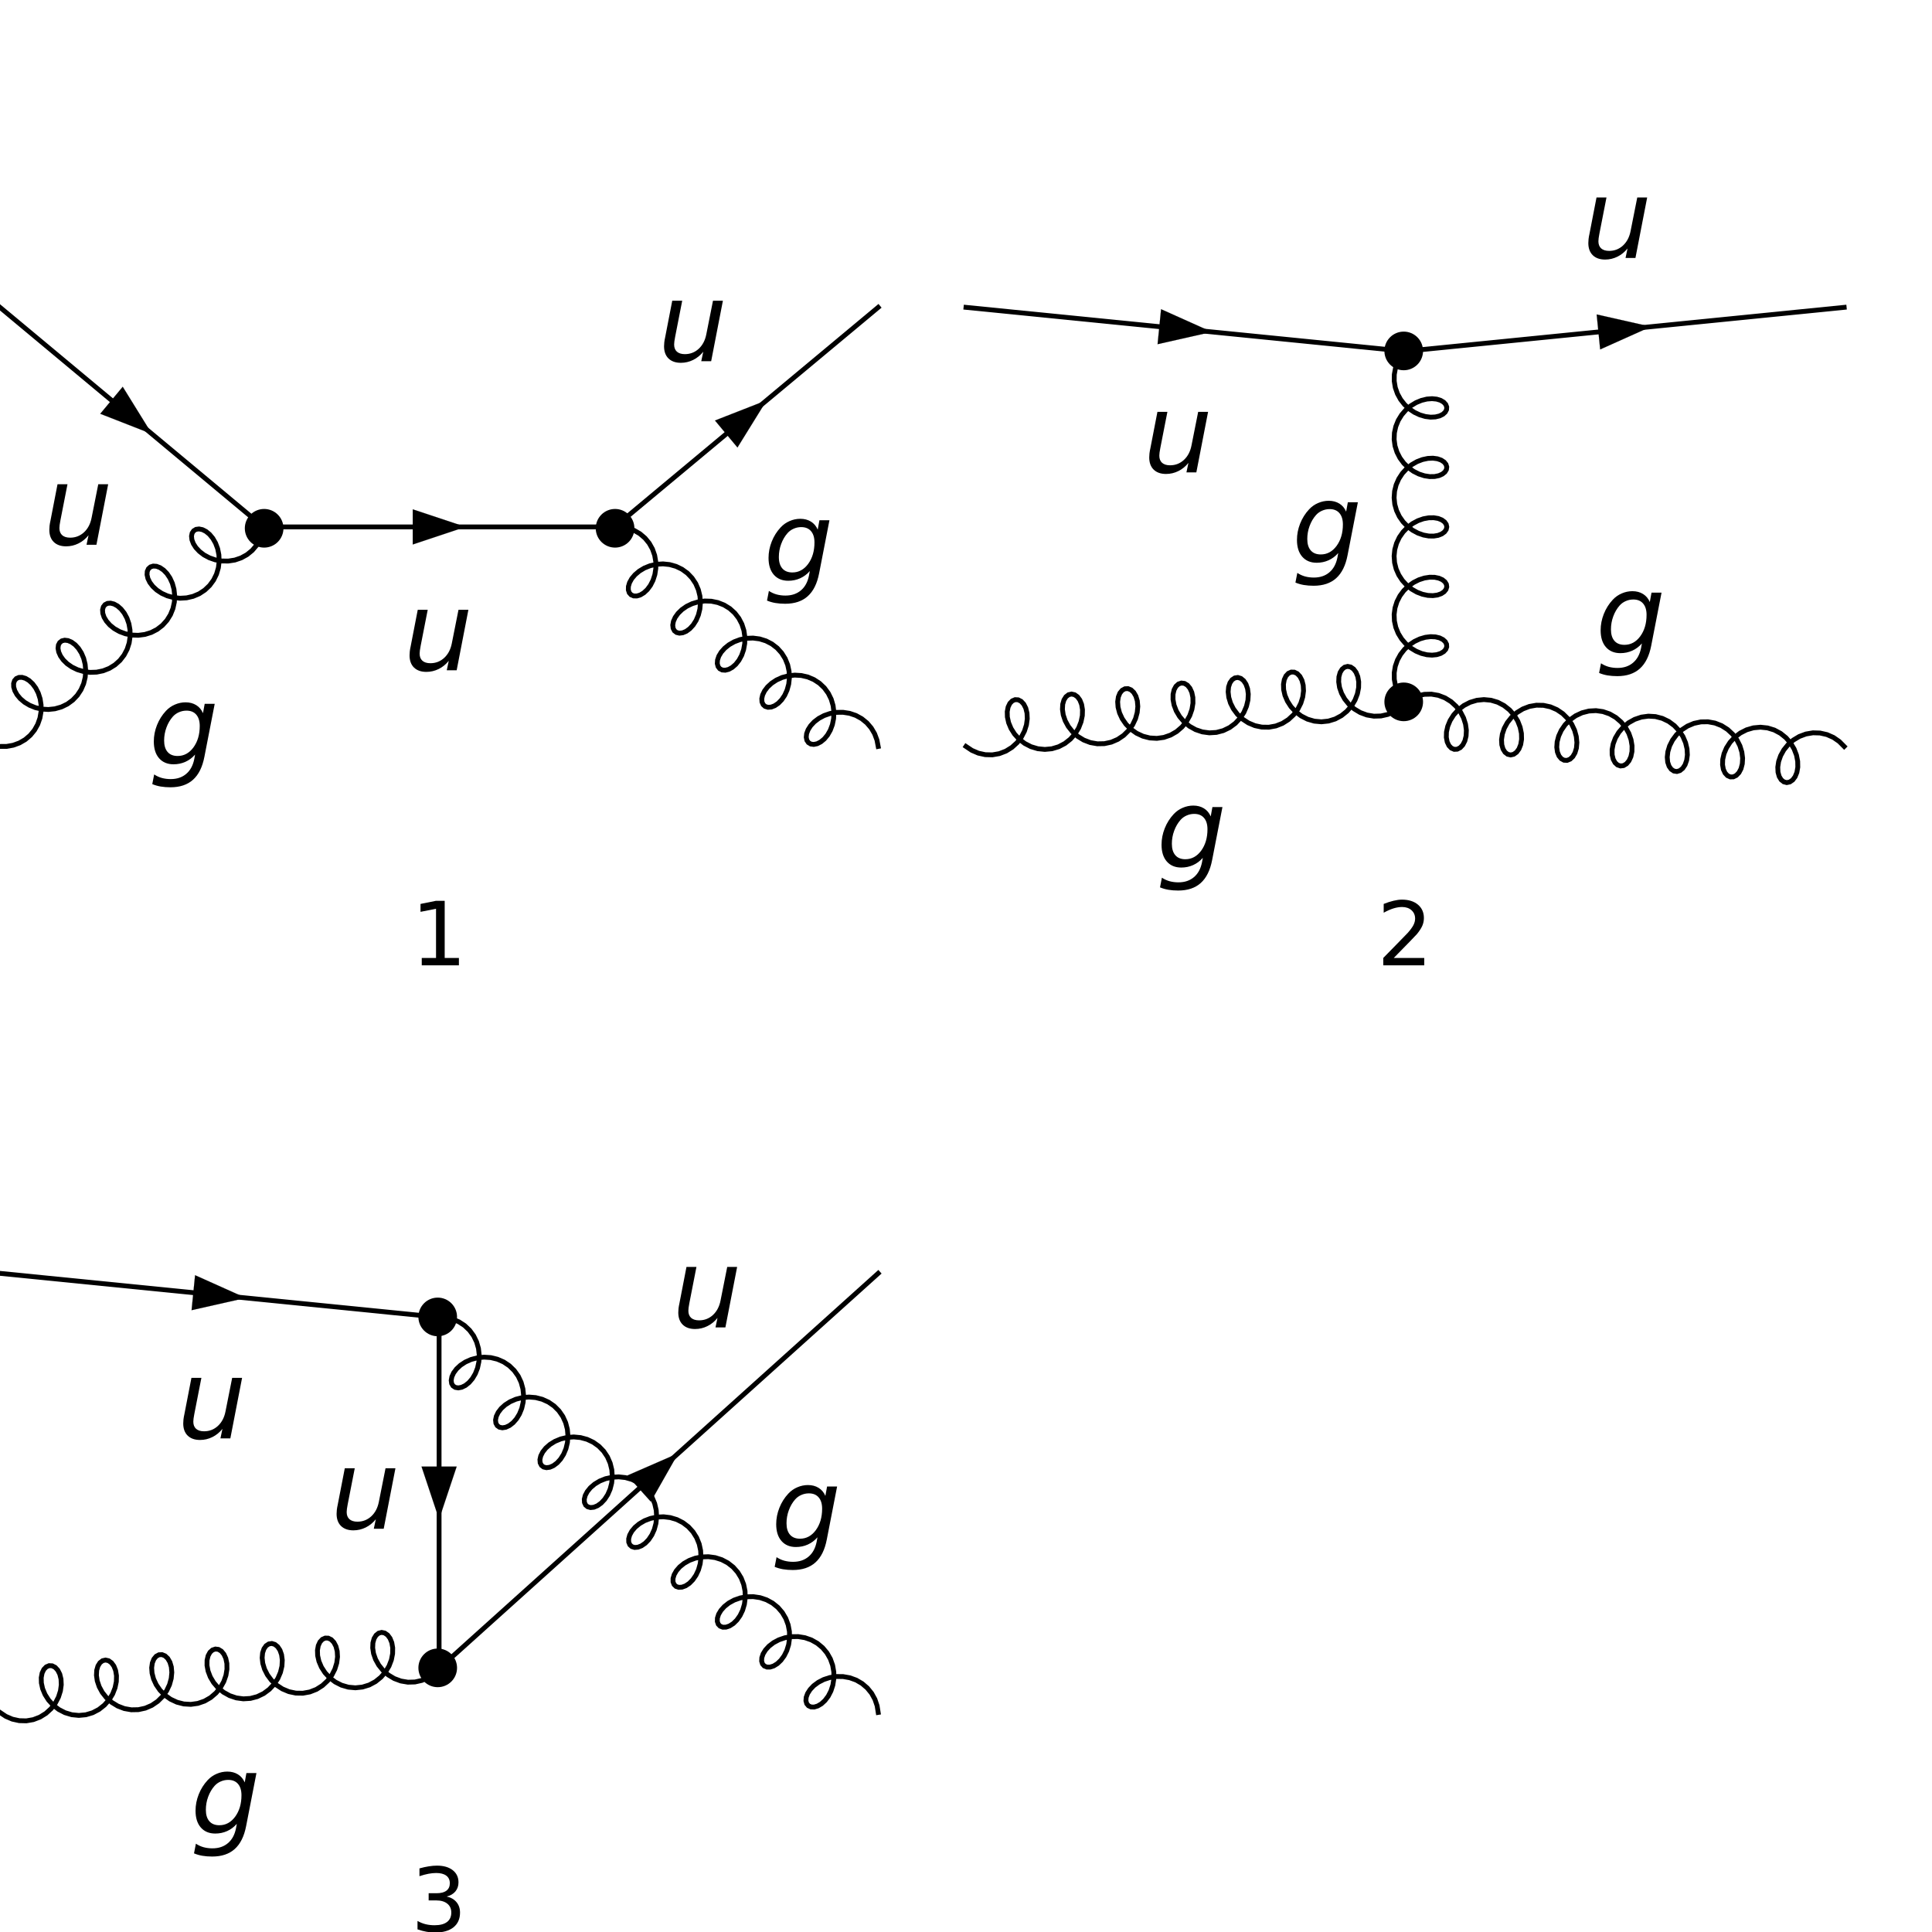 <?xml version="1.0" encoding="UTF-8"?>
<svg xmlns="http://www.w3.org/2000/svg" xmlns:xlink="http://www.w3.org/1999/xlink" width="512pt" height="512pt" viewBox="0 0 512 512" version="1.1">
<defs>
<g>
<symbol overflow="visible" id="glyph0-0">
<path style="stroke:none;" d="M 1.453 5.188 L 1.453 -20.672 L 16.125 -20.672 L 16.125 5.188 Z M 3.109 3.547 L 14.5 3.547 L 14.5 -19.031 L 3.109 -19.031 Z M 3.109 3.547 "/>
</symbol>
<symbol overflow="visible" id="glyph0-1">
<path style="stroke:none;" d="M 1.969 -6.359 L 3.844 -16.031 L 6.484 -16.031 L 4.609 -6.453 C 4.516 -5.984 4.445 -5.582 4.406 -5.25 C 4.363 -4.914 4.344 -4.641 4.344 -4.422 C 4.344 -3.609 4.586 -2.977 5.078 -2.531 C 5.578 -2.094 6.281 -1.875 7.188 -1.875 C 8.602 -1.875 9.828 -2.348 10.859 -3.297 C 11.891 -4.254 12.562 -5.539 12.875 -7.156 L 14.641 -16.031 L 17.266 -16.031 L 14.156 0 L 11.531 0 L 12.062 -2.516 C 11.312 -1.578 10.422 -0.852 9.391 -0.344 C 8.367 0.164 7.281 0.422 6.125 0.422 C 4.727 0.422 3.633 0.035 2.844 -0.734 C 2.062 -1.504 1.672 -2.578 1.672 -3.953 C 1.672 -4.234 1.691 -4.586 1.734 -5.016 C 1.785 -5.453 1.863 -5.898 1.969 -6.359 Z M 1.969 -6.359 "/>
</symbol>
<symbol overflow="visible" id="glyph0-2">
<path style="stroke:none;" d="M 17.484 -16.031 L 14.75 -1.984 C 14.227 0.734 13.223 2.758 11.734 4.094 C 10.254 5.426 8.258 6.094 5.75 6.094 C 4.82 6.094 3.957 6.023 3.156 5.891 C 2.363 5.754 1.625 5.539 0.938 5.25 L 1.438 2.688 C 2.082 3.113 2.766 3.426 3.484 3.625 C 4.211 3.82 4.988 3.922 5.812 3.922 C 7.477 3.922 8.848 3.461 9.922 2.547 C 11.004 1.641 11.719 0.332 12.062 -1.375 L 12.281 -2.578 C 11.551 -1.734 10.695 -1.094 9.719 -0.656 C 8.75 -0.219 7.703 0 6.578 0 C 4.953 0 3.672 -0.535 2.734 -1.609 C 1.805 -2.68 1.344 -4.16 1.344 -6.047 C 1.344 -7.523 1.625 -8.973 2.188 -10.391 C 2.75 -11.805 3.539 -13.062 4.562 -14.156 C 5.238 -14.883 6.031 -15.441 6.938 -15.828 C 7.844 -16.223 8.785 -16.422 9.766 -16.422 C 10.848 -16.422 11.789 -16.172 12.594 -15.672 C 13.395 -15.172 13.988 -14.461 14.375 -13.547 L 14.828 -16.031 Z M 13.516 -10.156 C 13.516 -11.445 13.207 -12.445 12.594 -13.156 C 11.988 -13.863 11.125 -14.219 10 -14.219 C 9.301 -14.219 8.633 -14.078 8 -13.797 C 7.375 -13.523 6.836 -13.141 6.391 -12.641 C 5.66 -11.816 5.094 -10.848 4.688 -9.734 C 4.281 -8.629 4.078 -7.484 4.078 -6.297 C 4.078 -4.984 4.383 -3.973 5 -3.266 C 5.613 -2.555 6.5 -2.203 7.656 -2.203 C 9.332 -2.203 10.727 -2.957 11.844 -4.469 C 12.957 -5.988 13.516 -7.883 13.516 -10.156 Z M 13.516 -10.156 "/>
</symbol>
<symbol overflow="visible" id="glyph1-0">
<path style="stroke:none;" d="M 1.172 4.141 L 1.172 -16.531 L 12.891 -16.531 L 12.891 4.141 Z M 2.484 2.844 L 11.594 2.844 L 11.594 -15.219 L 2.484 -15.219 Z M 2.484 2.844 "/>
</symbol>
<symbol overflow="visible" id="glyph1-1">
<path style="stroke:none;" d="M 2.906 -1.953 L 6.688 -1.953 L 6.688 -14.984 L 2.578 -14.172 L 2.578 -16.266 L 6.672 -17.094 L 8.984 -17.094 L 8.984 -1.953 L 12.75 -1.953 L 12.75 0 L 2.906 0 Z M 2.906 -1.953 "/>
</symbol>
<symbol overflow="visible" id="glyph1-2">
<path style="stroke:none;" d="M 4.5 -1.953 L 12.578 -1.953 L 12.578 0 L 1.719 0 L 1.719 -1.953 C 2.594 -2.859 3.785 -4.078 5.297 -5.609 C 6.816 -7.141 7.773 -8.125 8.172 -8.562 C 8.91 -9.395 9.426 -10.098 9.719 -10.672 C 10.008 -11.254 10.156 -11.82 10.156 -12.375 C 10.156 -13.281 9.836 -14.02 9.203 -14.594 C 8.566 -15.164 7.734 -15.453 6.703 -15.453 C 5.984 -15.453 5.219 -15.328 4.406 -15.078 C 3.602 -14.828 2.742 -14.445 1.828 -13.938 L 1.828 -16.266 C 2.766 -16.641 3.633 -16.922 4.438 -17.109 C 5.25 -17.305 5.992 -17.406 6.672 -17.406 C 8.441 -17.406 9.852 -16.961 10.906 -16.078 C 11.957 -15.191 12.484 -14.008 12.484 -12.531 C 12.484 -11.82 12.348 -11.148 12.078 -10.516 C 11.816 -9.891 11.344 -9.148 10.656 -8.297 C 10.457 -8.078 9.848 -7.438 8.828 -6.375 C 7.805 -5.32 6.363 -3.848 4.5 -1.953 Z M 4.5 -1.953 "/>
</symbol>
<symbol overflow="visible" id="glyph1-3">
<path style="stroke:none;" d="M 9.516 -9.219 C 10.617 -8.977 11.484 -8.484 12.109 -7.734 C 12.734 -6.992 13.047 -6.07 13.047 -4.969 C 13.047 -3.281 12.461 -1.973 11.297 -1.047 C 10.141 -0.129 8.492 0.328 6.359 0.328 C 5.641 0.328 4.898 0.254 4.141 0.109 C 3.379 -0.023 2.594 -0.234 1.781 -0.516 L 1.781 -2.75 C 2.426 -2.375 3.129 -2.086 3.891 -1.891 C 4.648 -1.703 5.445 -1.609 6.281 -1.609 C 7.738 -1.609 8.844 -1.895 9.594 -2.469 C 10.352 -3.039 10.734 -3.875 10.734 -4.969 C 10.734 -5.977 10.379 -6.766 9.672 -7.328 C 8.973 -7.898 7.992 -8.188 6.734 -8.188 L 4.734 -8.188 L 4.734 -10.094 L 6.828 -10.094 C 7.961 -10.094 8.832 -10.316 9.438 -10.766 C 10.039 -11.223 10.344 -11.879 10.344 -12.734 C 10.344 -13.609 10.031 -14.281 9.406 -14.75 C 8.781 -15.219 7.891 -15.453 6.734 -15.453 C 6.098 -15.453 5.414 -15.383 4.688 -15.25 C 3.969 -15.113 3.172 -14.898 2.297 -14.609 L 2.297 -16.672 C 3.18 -16.922 4.004 -17.102 4.766 -17.219 C 5.535 -17.344 6.258 -17.406 6.938 -17.406 C 8.695 -17.406 10.086 -17.004 11.109 -16.203 C 12.129 -15.41 12.641 -14.332 12.641 -12.969 C 12.641 -12.031 12.367 -11.234 11.828 -10.578 C 11.285 -9.922 10.516 -9.469 9.516 -9.219 Z M 9.516 -9.219 "/>
</symbol>
</g>
</defs>
<g id="surface40">
<path style="fill:none;stroke-width:1.28;stroke-linecap:square;stroke-linejoin:miter;stroke:rgb(0%,0%,0%);stroke-opacity:1;stroke-miterlimit:3.25;" d="M 66 85.453 L 135.816 143.637 " transform="matrix(1,0,0,1,-66,-4)"/>
<path style="fill-rule:nonzero;fill:rgb(0%,0%,0%);fill-opacity:1;stroke-width:0.03;stroke-linecap:square;stroke-linejoin:miter;stroke:rgb(0%,0%,0%);stroke-opacity:1;stroke-miterlimit:3.25;" d="M 106.273 119.016 L 92.566 113.652 L 98.523 106.5 Z M 106.273 119.016 " transform="matrix(1,0,0,1,-66,-4)"/>
<g style="fill:rgb(0%,0%,0%);fill-opacity:1;">
  <use xlink:href="#glyph0-1" x="11.4" y="144.364"/>
</g>
<path style="fill:none;stroke-width:1.28;stroke-linecap:square;stroke-linejoin:miter;stroke:rgb(0%,0%,0%);stroke-opacity:1;stroke-miterlimit:3.25;" d="M 135.816 143.637 L 135.488 145.355 L 134.875 147.008 L 133.98 148.531 L 132.832 149.875 L 131.461 150.992 L 129.91 151.848 L 128.238 152.418 L 126.5 152.688 L 124.75 152.668 L 123.059 152.371 L 121.48 151.82 L 120.07 151.066 L 118.871 150.148 L 117.918 149.133 L 117.242 148.07 L 116.855 147.035 L 116.75 146.082 L 116.918 145.273 L 117.336 144.656 L 117.961 144.281 L 118.746 144.176 L 119.645 144.359 L 120.59 144.84 L 121.527 145.609 L 122.391 146.652 L 123.125 147.93 L 123.68 149.406 L 124.008 151.027 L 124.082 152.73 L 123.875 154.457 L 123.379 156.145 L 122.602 157.73 L 121.555 159.156 L 120.273 160.375 L 118.797 161.348 L 117.168 162.039 L 115.449 162.438 L 113.699 162.539 L 111.977 162.355 L 110.344 161.91 L 108.855 161.238 L 107.559 160.383 L 106.5 159.398 L 105.703 158.352 L 105.191 157.297 L 104.969 156.301 L 105.023 155.422 L 105.34 154.719 L 105.883 154.238 L 106.605 154.012 L 107.465 154.07 L 108.398 154.426 L 109.344 155.074 L 110.246 156.004 L 111.043 157.191 L 111.68 158.59 L 112.109 160.152 L 112.293 161.828 L 112.207 163.555 L 111.832 165.266 L 111.172 166.902 L 110.238 168.402 L 109.055 169.715 L 107.652 170.797 L 106.082 171.609 L 104.395 172.133 L 102.648 172.359 L 100.906 172.297 L 99.23 171.957 L 97.672 171.375 L 96.289 170.59 L 95.125 169.656 L 94.219 168.625 L 93.582 167.566 L 93.238 166.539 L 93.176 165.602 L 93.387 164.82 L 93.836 164.238 L 94.488 163.902 L 95.297 163.836 L 96.203 164.066 L 97.152 164.59 L 98.082 165.406 L 98.93 166.484 L 99.641 167.797 L 100.164 169.301 L 100.453 170.938 L 100.484 172.648 L 100.234 174.375 L 99.695 176.051 L 98.875 177.613 L 97.793 179.012 L 96.477 180.195 L 94.973 181.125 L 93.328 181.773 L 91.602 182.125 L 89.852 182.184 L 88.137 181.957 L 86.523 181.477 L 85.059 180.77 L 83.797 179.895 L 82.777 178.895 L 82.027 177.84 L 81.559 176.793 L 81.375 175.809 L 81.473 174.957 L 81.824 174.285 L 82.398 173.836 L 83.145 173.656 L 84.02 173.758 L 84.957 174.16 L 85.902 174.852 L 86.793 175.824 L 87.566 177.043 L 88.176 178.469 L 88.566 180.055 L 88.711 181.742 L 88.582 183.469 L 88.168 185.176 L 87.465 186.793 L 86.488 188.27 L 85.27 189.547 L 83.84 190.59 L 82.246 191.359 L 80.547 191.84 L 78.801 192.02 L 77.062 191.914 L 75.398 191.535 L 73.867 190.918 L 72.512 190.109 L 71.387 189.156 L 70.52 188.117 L 69.93 187.059 L 69.625 186.039 L 69.605 185.125 L 69.855 184.367 L 70.336 183.82 L 71.016 183.523 L 71.844 183.504 L 72.762 183.777 L 73.711 184.348 L 74.633 185.203 L 75.465 186.324 L 76.148 187.668 L 76.637 189.191 L 76.891 190.844 L 76.879 192.562 L 76.586 194.285 L 76.004 195.945 L 75.141 197.488 L 74.02 198.859 L 72.676 200.004 L 71.145 200.891 L 69.484 201.496 L 67.75 201.805 L 66 201.816 " transform="matrix(1,0,0,1,-66,-4)"/>
<g style="fill:rgb(0%,0%,0%);fill-opacity:1;">
  <use xlink:href="#glyph0-2" x="39.418" y="202.546"/>
</g>
<path style="fill:none;stroke-width:1.28;stroke-linecap:square;stroke-linejoin:miter;stroke:rgb(0%,0%,0%);stroke-opacity:1;stroke-miterlimit:3.25;" d="M 298.727 85.453 L 228.91 143.637 " transform="matrix(1,0,0,1,-66,-4)"/>
<path style="fill-rule:nonzero;fill:rgb(0%,0%,0%);fill-opacity:1;stroke-width:0.03;stroke-linecap:square;stroke-linejoin:miter;stroke:rgb(0%,0%,0%);stroke-opacity:1;stroke-miterlimit:3.25;" d="M 269.184 110.074 L 255.477 115.438 L 261.434 122.59 Z M 269.184 110.074 " transform="matrix(1,0,0,1,-66,-4)"/>
<g style="fill:rgb(0%,0%,0%);fill-opacity:1;">
  <use xlink:href="#glyph0-1" x="174.309" y="95.727"/>
</g>
<path style="fill:none;stroke-width:1.28;stroke-linecap:square;stroke-linejoin:miter;stroke:rgb(0%,0%,0%);stroke-opacity:1;stroke-miterlimit:3.25;" d="M 228.91 143.637 L 230.66 143.648 L 232.395 143.957 L 234.055 144.562 L 235.582 145.449 L 236.93 146.598 L 238.051 147.965 L 238.914 149.508 L 239.496 151.172 L 239.789 152.891 L 239.801 154.609 L 239.547 156.262 L 239.055 157.789 L 238.371 159.133 L 237.543 160.25 L 236.621 161.105 L 235.672 161.676 L 234.754 161.949 L 233.926 161.93 L 233.246 161.633 L 232.762 161.086 L 232.516 160.332 L 232.535 159.414 L 232.836 158.398 L 233.426 157.336 L 234.297 156.301 L 235.422 155.348 L 236.773 154.535 L 238.309 153.918 L 239.973 153.543 L 241.707 153.434 L 243.457 153.617 L 245.156 154.094 L 246.75 154.867 L 248.18 155.906 L 249.398 157.188 L 250.375 158.66 L 251.074 160.281 L 251.492 161.984 L 251.621 163.711 L 251.477 165.398 L 251.082 166.984 L 250.477 168.414 L 249.699 169.633 L 248.812 170.602 L 247.867 171.297 L 246.93 171.695 L 246.055 171.801 L 245.305 171.617 L 244.734 171.172 L 244.383 170.5 L 244.285 169.645 L 244.465 168.664 L 244.934 167.613 L 245.688 166.559 L 246.707 165.562 L 247.969 164.684 L 249.43 163.98 L 251.047 163.496 L 252.758 163.27 L 254.512 163.328 L 256.238 163.684 L 257.883 164.332 L 259.387 165.258 L 260.703 166.441 L 261.785 167.84 L 262.605 169.406 L 263.145 171.082 L 263.395 172.805 L 263.363 174.52 L 263.07 176.156 L 262.551 177.656 L 261.84 178.969 L 260.992 180.051 L 260.062 180.863 L 259.113 181.391 L 258.207 181.617 L 257.398 181.555 L 256.742 181.215 L 256.293 180.637 L 256.086 179.852 L 256.148 178.918 L 256.492 177.887 L 257.125 176.828 L 258.035 175.801 L 259.199 174.863 L 260.582 174.078 L 262.137 173.496 L 263.816 173.16 L 265.559 173.094 L 267.305 173.32 L 268.992 173.848 L 270.562 174.66 L 271.961 175.738 L 273.148 177.051 L 274.082 178.551 L 274.742 180.188 L 275.113 181.898 L 275.203 183.625 L 275.016 185.301 L 274.586 186.867 L 273.953 188.266 L 273.156 189.449 L 272.254 190.379 L 271.305 191.027 L 270.371 191.383 L 269.516 191.441 L 268.789 191.219 L 268.25 190.734 L 267.934 190.031 L 267.879 189.156 L 268.102 188.16 L 268.613 187.105 L 269.41 186.055 L 270.469 185.074 L 271.762 184.219 L 273.25 183.543 L 274.887 183.098 L 276.609 182.914 L 278.359 183.016 L 280.078 183.414 L 281.703 184.109 L 283.184 185.078 L 284.465 186.297 L 285.508 187.723 L 286.289 189.309 L 286.781 190.996 L 286.988 192.723 L 286.918 194.43 L 286.59 196.047 L 286.035 197.523 L 285.301 198.805 L 284.438 199.844 L 283.5 200.617 L 282.555 201.098 L 281.656 201.281 L 280.867 201.176 L 280.242 200.797 L 279.828 200.184 L 279.66 199.371 L 279.762 198.418 L 280.152 197.383 L 280.828 196.324 L 281.777 195.305 L 282.977 194.391 L 284.391 193.633 L 285.969 193.086 L 287.66 192.785 L 289.406 192.766 L 291.148 193.039 L 292.82 193.605 L 294.367 194.461 L 295.738 195.578 L 296.887 196.926 L 297.781 198.449 L 298.398 200.102 L 298.727 201.816 " transform="matrix(1,0,0,1,-66,-4)"/>
<g style="fill:rgb(0%,0%,0%);fill-opacity:1;">
  <use xlink:href="#glyph0-2" x="202.327" y="153.909"/>
</g>
<path style="fill:none;stroke-width:1.28;stroke-linecap:square;stroke-linejoin:miter;stroke:rgb(0%,0%,0%);stroke-opacity:1;stroke-miterlimit:3.25;" d="M 135.816 143.637 L 228.91 143.637 " transform="matrix(1,0,0,1,-66,-4)"/>
<path style="fill-rule:nonzero;fill:rgb(0%,0%,0%);fill-opacity:1;stroke-width:0.03;stroke-linecap:square;stroke-linejoin:miter;stroke:rgb(0%,0%,0%);stroke-opacity:1;stroke-miterlimit:3.25;" d="M 189.344 143.637 L 175.383 148.289 L 175.383 138.98 Z M 189.344 143.637 " transform="matrix(1,0,0,1,-66,-4)"/>
<g style="fill:rgb(0%,0%,0%);fill-opacity:1;">
  <use xlink:href="#glyph0-1" x="106.864" y="177.635"/>
</g>
<path style=" stroke:none;fill-rule:evenodd;fill:rgb(0%,0%,0%);fill-opacity:1;" d="M 75.121 140 C 75.121 138.641 74.582 137.34 73.621 136.379 C 72.66 135.418 71.359 134.879 70 134.879 C 68.641 134.879 67.34 135.418 66.379 136.379 C 65.418 137.34 64.879 138.641 64.879 140 C 64.879 141.359 65.418 142.66 66.379 143.621 C 67.34 144.582 68.641 145.121 70 145.121 C 71.359 145.121 72.66 144.582 73.621 143.621 C 74.582 142.66 75.121 141.359 75.121 140 Z M 75.121 140 "/>
<path style=" stroke:none;fill-rule:evenodd;fill:rgb(0%,0%,0%);fill-opacity:1;" d="M 168.121 140 C 168.121 138.641 167.582 137.34 166.621 136.379 C 165.66 135.418 164.359 134.879 163 134.879 C 161.641 134.879 160.34 135.418 159.379 136.379 C 158.418 137.34 157.879 138.641 157.879 140 C 157.879 141.359 158.418 142.66 159.379 143.621 C 160.34 144.582 161.641 145.121 163 145.121 C 164.359 145.121 165.66 144.582 166.621 143.621 C 167.582 142.66 168.121 141.359 168.121 140 Z M 168.121 140 "/>
<g style="fill:rgb(0%,0%,0%);fill-opacity:1;">
  <use xlink:href="#glyph1-1" x="108.864" y="255.818"/>
</g>
<path style="fill:none;stroke-width:1.28;stroke-linecap:square;stroke-linejoin:miter;stroke:rgb(0%,0%,0%);stroke-opacity:1;stroke-miterlimit:3.25;" d="M 322 85.453 L 438.363 97.09 " transform="matrix(1,0,0,1,-66,-4)"/>
<path style="fill-rule:nonzero;fill:rgb(0%,0%,0%);fill-opacity:1;stroke-width:0.03;stroke-linecap:square;stroke-linejoin:miter;stroke:rgb(0%,0%,0%);stroke-opacity:1;stroke-miterlimit:3.25;" d="M 387.129 91.969 L 372.773 95.211 L 373.699 85.945 Z M 387.129 91.969 " transform="matrix(1,0,0,1,-66,-4)"/>
<g style="fill:rgb(0%,0%,0%);fill-opacity:1;">
  <use xlink:href="#glyph0-1" x="302.887" y="125.182"/>
</g>
<path style="fill:none;stroke-width:1.28;stroke-linecap:square;stroke-linejoin:miter;stroke:rgb(0%,0%,0%);stroke-opacity:1;stroke-miterlimit:3.25;" d="M 438.363 190.184 L 437.051 191.504 L 435.512 192.57 L 433.793 193.328 L 431.965 193.742 L 430.09 193.797 L 428.238 193.484 L 426.48 192.832 L 424.883 191.871 L 423.496 190.656 L 422.367 189.258 L 421.527 187.742 L 420.992 186.203 L 420.766 184.715 L 420.824 183.367 L 421.141 182.223 L 421.672 181.352 L 422.359 180.801 L 423.145 180.602 L 423.949 180.77 L 424.711 181.293 L 425.355 182.152 L 425.828 183.305 L 426.07 184.691 L 426.043 186.242 L 425.723 187.879 L 425.094 189.52 L 424.164 191.078 L 422.953 192.48 L 421.496 193.652 L 419.84 194.539 L 418.047 195.09 L 416.184 195.285 L 414.312 195.117 L 412.512 194.594 L 410.844 193.746 L 409.367 192.625 L 408.133 191.289 L 407.18 189.809 L 406.523 188.27 L 406.176 186.75 L 406.129 185.34 L 406.348 184.105 L 406.801 183.125 L 407.438 182.441 L 408.191 182.105 L 408.996 182.125 L 409.781 182.512 L 410.48 183.246 L 411.027 184.289 L 411.363 185.59 L 411.449 187.086 L 411.242 188.699 L 410.734 190.348 L 409.922 191.949 L 408.816 193.422 L 407.449 194.691 L 405.867 195.695 L 404.121 196.383 L 402.273 196.719 L 400.398 196.691 L 398.562 196.305 L 396.832 195.578 L 395.277 194.559 L 393.941 193.297 L 392.875 191.863 L 392.102 190.34 L 391.637 188.801 L 391.473 187.34 L 391.59 186.027 L 391.961 184.938 L 392.531 184.137 L 393.246 183.66 L 394.039 183.539 L 394.84 183.785 L 395.582 184.387 L 396.195 185.312 L 396.621 186.52 L 396.809 187.949 L 396.719 189.527 L 396.328 191.172 L 395.633 192.801 L 394.641 194.332 L 393.371 195.691 L 391.867 196.805 L 390.176 197.621 L 388.359 198.098 L 386.488 198.211 L 384.629 197.961 L 382.852 197.363 L 381.219 196.453 L 379.793 195.277 L 378.617 193.902 L 377.727 192.406 L 377.141 190.863 L 376.859 189.359 L 376.871 187.98 L 377.148 186.797 L 377.645 185.875 L 378.312 185.27 L 379.082 185.008 L 379.891 185.109 L 380.664 185.574 L 381.332 186.379 L 381.84 187.484 L 382.125 188.836 L 382.145 190.363 L 381.875 191.988 L 381.301 193.637 L 380.422 195.215 L 379.254 196.648 L 377.836 197.867 L 376.211 198.805 L 374.438 199.418 L 372.582 199.676 L 370.707 199.566 L 368.891 199.102 L 367.191 198.309 L 365.68 197.23 L 364.402 195.922 L 363.398 194.465 L 362.691 192.93 L 362.293 191.402 L 362.191 189.965 L 362.371 188.695 L 362.789 187.664 L 363.395 186.93 L 364.133 186.531 L 364.934 186.492 L 365.727 186.816 L 366.445 187.492 L 367.023 188.484 L 367.402 189.746 L 367.531 191.211 L 367.375 192.812 L 366.922 194.461 L 366.156 196.074 L 365.102 197.574 L 363.777 198.887 L 362.227 199.938 L 360.504 200.68 L 358.672 201.078 L 356.793 201.113 L 354.945 200.789 L 353.195 200.117 L 351.605 199.145 L 350.23 197.918 L 349.113 196.512 L 348.289 194.996 L 347.77 193.453 L 347.555 191.973 L 347.629 190.629 L 347.957 189.5 L 348.496 188.641 L 349.191 188.105 L 349.977 187.926 L 350.781 188.109 L 351.539 188.648 L 352.18 189.523 L 352.641 190.688 L 352.871 192.082 L 352.832 193.641 L 352.492 195.277 L 351.852 196.918 L 350.906 198.473 L 349.684 199.863 L 348.215 201.023 L 346.551 201.895 L 344.754 202.43 L 342.887 202.605 L 341.02 202.418 L 339.223 201.879 L 337.562 201.02 L 336.098 199.887 L 334.875 198.539 L 333.934 197.055 L 333.293 195.516 L 332.961 194 L 332.926 192.594 L 333.16 191.371 L 333.625 190.402 L 334.266 189.738 L 335.023 189.414 L 335.828 189.457 L 336.613 189.859 L 337.305 190.605 L 337.844 191.664 L 338.168 192.977 L 338.238 194.477 L 338.02 196.094 L 337.496 197.742 L 336.668 199.34 L 335.551 200.805 L 334.172 202.062 L 332.578 203.051 L 330.824 203.723 L 328.977 204.043 L 327.102 203.996 L 325.27 203.594 L 323.547 202.852 L 322 201.816 " transform="matrix(1,0,0,1,-66,-4)"/>
<g style="fill:rgb(0%,0%,0%);fill-opacity:1;">
  <use xlink:href="#glyph0-2" x="306.477" y="229.909"/>
</g>
<path style="fill:none;stroke-width:1.28;stroke-linecap:square;stroke-linejoin:miter;stroke:rgb(0%,0%,0%);stroke-opacity:1;stroke-miterlimit:3.25;" d="M 554.727 85.453 L 438.363 97.09 " transform="matrix(1,0,0,1,-66,-4)"/>
<path style="fill-rule:nonzero;fill:rgb(0%,0%,0%);fill-opacity:1;stroke-width:0.03;stroke-linecap:square;stroke-linejoin:miter;stroke:rgb(0%,0%,0%);stroke-opacity:1;stroke-miterlimit:3.25;" d="M 503.492 90.578 L 489.137 87.336 L 490.062 96.598 Z M 503.492 90.578 " transform="matrix(1,0,0,1,-66,-4)"/>
<g style="fill:rgb(0%,0%,0%);fill-opacity:1;">
  <use xlink:href="#glyph0-1" x="419.251" y="68.364"/>
</g>
<path style="fill:none;stroke-width:1.28;stroke-linecap:square;stroke-linejoin:miter;stroke:rgb(0%,0%,0%);stroke-opacity:1;stroke-miterlimit:3.25;" d="M 438.363 190.184 L 439.91 189.148 L 441.633 188.406 L 443.465 188.004 L 445.34 187.957 L 447.188 188.277 L 448.941 188.949 L 450.535 189.938 L 451.914 191.195 L 453.031 192.66 L 453.859 194.258 L 454.383 195.906 L 454.602 197.523 L 454.531 199.023 L 454.207 200.336 L 453.668 201.395 L 452.977 202.141 L 452.191 202.543 L 451.387 202.586 L 450.629 202.262 L 449.988 201.598 L 449.523 200.629 L 449.289 199.406 L 449.324 198 L 449.66 196.484 L 450.297 194.945 L 451.238 193.461 L 452.461 192.113 L 453.926 190.98 L 455.586 190.121 L 457.383 189.582 L 459.25 189.395 L 461.117 189.57 L 462.914 190.105 L 464.578 190.977 L 466.047 192.137 L 467.27 193.527 L 468.215 195.082 L 468.855 196.723 L 469.195 198.359 L 469.234 199.918 L 469.004 201.312 L 468.543 202.477 L 467.902 203.352 L 467.145 203.891 L 466.34 204.074 L 465.555 203.895 L 464.859 203.359 L 464.32 202.5 L 463.992 201.371 L 463.918 200.027 L 464.133 198.547 L 464.652 197.004 L 465.477 195.488 L 466.594 194.082 L 467.969 192.855 L 469.559 191.883 L 471.309 191.211 L 473.156 190.887 L 475.035 190.922 L 476.867 191.32 L 478.59 192.062 L 480.141 193.113 L 481.465 194.426 L 482.523 195.926 L 483.285 197.539 L 483.738 199.188 L 483.895 200.789 L 483.766 202.254 L 483.387 203.516 L 482.809 204.508 L 482.094 205.184 L 481.297 205.508 L 480.496 205.469 L 479.758 205.07 L 479.152 204.336 L 478.734 203.305 L 478.555 202.035 L 478.656 200.598 L 479.055 199.07 L 479.762 197.535 L 480.766 196.078 L 482.043 194.77 L 483.559 193.691 L 485.254 192.898 L 487.07 192.434 L 488.945 192.324 L 490.801 192.582 L 492.574 193.195 L 494.199 194.133 L 495.617 195.352 L 496.785 196.785 L 497.664 198.363 L 498.238 200.012 L 498.508 201.637 L 498.488 203.164 L 498.203 204.516 L 497.695 205.621 L 497.027 206.426 L 496.254 206.891 L 495.445 206.992 L 494.676 206.73 L 494.012 206.125 L 493.512 205.203 L 493.234 204.02 L 493.223 202.641 L 493.504 201.137 L 494.09 199.594 L 494.98 198.098 L 496.156 196.723 L 497.582 195.547 L 499.215 194.637 L 500.992 194.039 L 502.852 193.789 L 504.723 193.902 L 506.539 194.379 L 508.23 195.195 L 509.734 196.309 L 511.004 197.668 L 511.996 199.199 L 512.691 200.828 L 513.082 202.473 L 513.172 204.051 L 512.984 205.48 L 512.559 206.688 L 511.945 207.613 L 511.203 208.215 L 510.402 208.461 L 509.609 208.34 L 508.895 207.863 L 508.324 207.062 L 507.953 205.973 L 507.836 204.66 L 508 203.199 L 508.465 201.66 L 509.238 200.137 L 510.305 198.703 L 511.641 197.441 L 513.195 196.422 L 514.926 195.695 L 516.762 195.309 L 518.637 195.281 L 520.484 195.617 L 522.23 196.305 L 523.812 197.309 L 525.18 198.578 L 526.285 200.051 L 527.098 201.652 L 527.605 203.301 L 527.812 204.914 L 527.727 206.41 L 527.391 207.711 L 526.844 208.754 L 526.145 209.488 L 525.359 209.875 L 524.555 209.895 L 523.801 209.559 L 523.168 208.875 L 522.711 207.895 L 522.492 206.66 L 522.539 205.25 L 522.887 203.73 L 523.543 202.191 L 524.496 200.711 L 525.73 199.375 L 527.207 198.254 L 528.875 197.406 L 530.676 196.883 L 532.547 196.715 L 534.41 196.91 L 536.203 197.461 L 537.859 198.348 L 539.316 199.52 L 540.527 200.922 L 541.457 202.48 L 542.086 204.121 L 542.406 205.758 L 542.434 207.309 L 542.191 208.695 L 541.719 209.848 L 541.074 210.707 L 540.312 211.23 L 539.508 211.398 L 538.727 211.199 L 538.035 210.648 L 537.504 209.777 L 537.188 208.633 L 537.129 207.285 L 537.355 205.797 L 537.891 204.258 L 538.73 202.742 L 539.859 201.344 L 541.246 200.129 L 542.844 199.168 L 544.602 198.516 L 546.453 198.203 L 548.328 198.258 L 550.16 198.672 L 551.875 199.43 L 553.414 200.496 L 554.727 201.816 " transform="matrix(1,0,0,1,-66,-4)"/>
<g style="fill:rgb(0%,0%,0%);fill-opacity:1;">
  <use xlink:href="#glyph0-2" x="422.84" y="173.091"/>
</g>
<path style="fill:none;stroke-width:1.28;stroke-linecap:square;stroke-linejoin:miter;stroke:rgb(0%,0%,0%);stroke-opacity:1;stroke-miterlimit:3.25;" d="M 438.363 190.184 L 437.277 188.852 L 436.418 187.352 L 435.816 185.723 L 435.5 184.016 L 435.484 182.277 L 435.766 180.562 L 436.34 178.922 L 437.176 177.406 L 438.238 176.055 L 439.48 174.906 L 440.852 173.988 L 442.293 173.312 L 443.738 172.891 L 445.125 172.719 L 446.398 172.781 L 447.504 173.047 L 448.387 173.492 L 449.012 174.062 L 449.352 174.723 L 449.395 175.414 L 449.141 176.09 L 448.59 176.691 L 447.777 177.176 L 446.734 177.5 L 445.504 177.621 L 444.141 177.52 L 442.707 177.168 L 441.258 176.566 L 439.859 175.719 L 438.574 174.633 L 437.457 173.336 L 436.551 171.863 L 435.902 170.254 L 435.531 168.555 L 435.461 166.82 L 435.691 165.098 L 436.215 163.441 L 437.004 161.898 L 438.031 160.516 L 439.246 159.328 L 440.598 158.367 L 442.031 157.648 L 443.48 157.184 L 444.883 156.969 L 446.184 156.988 L 447.32 157.223 L 448.242 157.633 L 448.918 158.188 L 449.312 158.836 L 449.41 159.527 L 449.203 160.207 L 448.707 160.828 L 447.941 161.336 L 446.934 161.691 L 445.734 161.852 L 444.391 161.789 L 442.965 161.484 L 441.512 160.93 L 440.102 160.121 L 438.793 159.078 L 437.641 157.816 L 436.695 156.371 L 435.996 154.785 L 435.574 153.098 L 435.453 151.363 L 435.629 149.637 L 436.102 147.965 L 436.844 146.398 L 437.832 144.984 L 439.016 143.758 L 440.348 142.754 L 441.77 141.992 L 443.223 141.48 L 444.637 141.223 L 445.961 141.203 L 447.129 141.398 L 448.094 141.785 L 448.816 142.316 L 449.262 142.949 L 449.414 143.637 L 449.262 144.324 L 448.816 144.957 L 448.094 145.488 L 447.129 145.875 L 445.961 146.07 L 444.637 146.051 L 443.223 145.789 L 441.77 145.281 L 440.348 144.516 L 439.016 143.512 L 437.832 142.289 L 436.844 140.875 L 436.102 139.309 L 435.629 137.637 L 435.453 135.91 L 435.574 134.176 L 435.996 132.488 L 436.695 130.902 L 437.641 129.457 L 438.793 128.195 L 440.102 127.152 L 441.512 126.344 L 442.965 125.789 L 444.391 125.484 L 445.734 125.422 L 446.934 125.582 L 447.941 125.938 L 448.707 126.445 L 449.203 127.066 L 449.41 127.746 L 449.312 128.438 L 448.918 129.086 L 448.242 129.637 L 447.32 130.051 L 446.184 130.285 L 444.883 130.305 L 443.48 130.09 L 442.031 129.625 L 440.598 128.906 L 439.246 127.941 L 438.031 126.758 L 437.004 125.375 L 436.215 123.832 L 435.691 122.176 L 435.461 120.453 L 435.531 118.715 L 435.902 117.02 L 436.551 115.41 L 437.457 113.938 L 438.574 112.641 L 439.859 111.555 L 441.258 110.703 L 442.707 110.102 L 444.141 109.754 L 445.504 109.652 L 446.734 109.773 L 447.777 110.094 L 448.59 110.578 L 449.141 111.184 L 449.395 111.855 L 449.352 112.551 L 449.012 113.207 L 448.387 113.781 L 447.504 114.223 L 446.398 114.492 L 445.125 114.555 L 443.738 114.379 L 442.293 113.961 L 440.852 113.285 L 439.48 112.367 L 438.238 111.219 L 437.176 109.867 L 436.34 108.352 L 435.766 106.711 L 435.484 104.996 L 435.5 103.258 L 435.816 101.551 L 436.418 99.922 L 437.277 98.422 L 438.363 97.09 " transform="matrix(1,0,0,1,-66,-4)"/>
<g style="fill:rgb(0%,0%,0%);fill-opacity:1;">
  <use xlink:href="#glyph0-2" x="342.365" y="149.136"/>
</g>
<path style=" stroke:none;fill-rule:evenodd;fill:rgb(0%,0%,0%);fill-opacity:1;" d="M 377.121 93 C 377.121 91.641 376.582 90.34 375.621 89.379 C 374.66 88.418 373.359 87.879 372 87.879 C 370.641 87.879 369.34 88.418 368.379 89.379 C 367.418 90.34 366.879 91.641 366.879 93 C 366.879 94.359 367.418 95.66 368.379 96.621 C 369.34 97.582 370.641 98.121 372 98.121 C 373.359 98.121 374.66 97.582 375.621 96.621 C 376.582 95.66 377.121 94.359 377.121 93 Z M 377.121 93 "/>
<path style=" stroke:none;fill-rule:evenodd;fill:rgb(0%,0%,0%);fill-opacity:1;" d="M 377.121 186 C 377.121 184.641 376.582 183.34 375.621 182.379 C 374.66 181.418 373.359 180.879 372 180.879 C 370.641 180.879 369.34 181.418 368.379 182.379 C 367.418 183.34 366.879 184.641 366.879 186 C 366.879 187.359 367.418 188.66 368.379 189.621 C 369.34 190.582 370.641 191.121 372 191.121 C 373.359 191.121 374.66 190.582 375.621 189.621 C 376.582 188.66 377.121 187.359 377.121 186 Z M 377.121 186 "/>
<g style="fill:rgb(0%,0%,0%);fill-opacity:1;">
  <use xlink:href="#glyph1-2" x="364.864" y="255.818"/>
</g>
<path style="fill:none;stroke-width:1.28;stroke-linecap:square;stroke-linejoin:miter;stroke:rgb(0%,0%,0%);stroke-opacity:1;stroke-miterlimit:3.25;" d="M 66 341.453 L 182.363 353.09 " transform="matrix(1,0,0,1,-66,-4)"/>
<path style="fill-rule:nonzero;fill:rgb(0%,0%,0%);fill-opacity:1;stroke-width:0.03;stroke-linecap:square;stroke-linejoin:miter;stroke:rgb(0%,0%,0%);stroke-opacity:1;stroke-miterlimit:3.25;" d="M 131.129 347.969 L 116.773 351.211 L 117.699 341.945 Z M 131.129 347.969 " transform="matrix(1,0,0,1,-66,-4)"/>
<g style="fill:rgb(0%,0%,0%);fill-opacity:1;">
  <use xlink:href="#glyph0-1" x="46.887" y="381.182"/>
</g>
<path style="fill:none;stroke-width:1.28;stroke-linecap:square;stroke-linejoin:miter;stroke:rgb(0%,0%,0%);stroke-opacity:1;stroke-miterlimit:3.25;" d="M 182.363 446.184 L 181.051 447.504 L 179.512 448.57 L 177.793 449.328 L 175.965 449.742 L 174.09 449.797 L 172.238 449.484 L 170.48 448.832 L 168.883 447.871 L 167.496 446.656 L 166.367 445.258 L 165.527 443.742 L 164.992 442.203 L 164.766 440.715 L 164.824 439.367 L 165.141 438.223 L 165.672 437.352 L 166.359 436.801 L 167.145 436.602 L 167.949 436.77 L 168.711 437.293 L 169.355 438.152 L 169.828 439.305 L 170.07 440.691 L 170.043 442.242 L 169.723 443.879 L 169.094 445.52 L 168.164 447.078 L 166.953 448.48 L 165.496 449.652 L 163.84 450.539 L 162.047 451.09 L 160.184 451.285 L 158.312 451.117 L 156.512 450.594 L 154.844 449.746 L 153.367 448.625 L 152.133 447.289 L 151.18 445.809 L 150.523 444.27 L 150.176 442.75 L 150.129 441.34 L 150.348 440.105 L 150.801 439.125 L 151.438 438.441 L 152.191 438.105 L 152.996 438.125 L 153.781 438.512 L 154.48 439.246 L 155.027 440.289 L 155.363 441.59 L 155.449 443.086 L 155.242 444.699 L 154.734 446.348 L 153.922 447.949 L 152.816 449.422 L 151.449 450.691 L 149.867 451.695 L 148.121 452.383 L 146.273 452.719 L 144.398 452.691 L 142.562 452.305 L 140.832 451.578 L 139.277 450.559 L 137.941 449.297 L 136.875 447.863 L 136.102 446.34 L 135.637 444.801 L 135.473 443.34 L 135.59 442.027 L 135.961 440.938 L 136.531 440.137 L 137.246 439.66 L 138.039 439.539 L 138.84 439.785 L 139.582 440.387 L 140.195 441.312 L 140.621 442.52 L 140.809 443.949 L 140.719 445.527 L 140.328 447.172 L 139.633 448.801 L 138.641 450.332 L 137.371 451.691 L 135.867 452.805 L 134.176 453.621 L 132.359 454.098 L 130.488 454.211 L 128.629 453.961 L 126.852 453.363 L 125.219 452.453 L 123.793 451.277 L 122.617 449.902 L 121.727 448.406 L 121.141 446.863 L 120.859 445.359 L 120.871 443.98 L 121.148 442.797 L 121.645 441.875 L 122.312 441.27 L 123.082 441.008 L 123.891 441.109 L 124.664 441.574 L 125.332 442.379 L 125.84 443.484 L 126.125 444.836 L 126.145 446.363 L 125.875 447.988 L 125.301 449.637 L 124.422 451.215 L 123.254 452.648 L 121.836 453.867 L 120.211 454.805 L 118.438 455.418 L 116.582 455.676 L 114.707 455.566 L 112.891 455.102 L 111.191 454.309 L 109.68 453.23 L 108.402 451.922 L 107.398 450.465 L 106.691 448.93 L 106.293 447.402 L 106.191 445.965 L 106.371 444.695 L 106.789 443.664 L 107.395 442.93 L 108.133 442.531 L 108.934 442.492 L 109.727 442.816 L 110.445 443.492 L 111.023 444.484 L 111.402 445.746 L 111.531 447.211 L 111.375 448.812 L 110.922 450.461 L 110.156 452.074 L 109.102 453.574 L 107.777 454.887 L 106.227 455.938 L 104.504 456.68 L 102.672 457.078 L 100.793 457.113 L 98.945 456.789 L 97.195 456.117 L 95.605 455.145 L 94.23 453.918 L 93.113 452.512 L 92.289 450.996 L 91.77 449.453 L 91.555 447.973 L 91.629 446.629 L 91.957 445.5 L 92.496 444.641 L 93.191 444.105 L 93.977 443.926 L 94.781 444.109 L 95.539 444.648 L 96.18 445.523 L 96.641 446.688 L 96.871 448.082 L 96.832 449.641 L 96.492 451.277 L 95.852 452.918 L 94.906 454.473 L 93.684 455.863 L 92.215 457.023 L 90.551 457.895 L 88.754 458.43 L 86.887 458.605 L 85.02 458.418 L 83.223 457.879 L 81.562 457.02 L 80.098 455.887 L 78.875 454.539 L 77.934 453.055 L 77.293 451.516 L 76.961 450 L 76.926 448.594 L 77.16 447.371 L 77.625 446.402 L 78.266 445.738 L 79.023 445.414 L 79.828 445.457 L 80.613 445.859 L 81.305 446.605 L 81.844 447.664 L 82.168 448.977 L 82.238 450.477 L 82.02 452.094 L 81.496 453.742 L 80.668 455.34 L 79.551 456.805 L 78.172 458.062 L 76.578 459.051 L 74.824 459.723 L 72.977 460.043 L 71.102 459.996 L 69.27 459.594 L 67.547 458.852 L 66 457.816 " transform="matrix(1,0,0,1,-66,-4)"/>
<g style="fill:rgb(0%,0%,0%);fill-opacity:1;">
  <use xlink:href="#glyph0-2" x="50.477" y="485.909"/>
</g>
<path style="fill:none;stroke-width:1.28;stroke-linecap:square;stroke-linejoin:miter;stroke:rgb(0%,0%,0%);stroke-opacity:1;stroke-miterlimit:3.25;" d="M 298.727 341.453 L 182.363 446.184 " transform="matrix(1,0,0,1,-66,-4)"/>
<path style="fill-rule:nonzero;fill:rgb(0%,0%,0%);fill-opacity:1;stroke-width:0.03;stroke-linecap:square;stroke-linejoin:miter;stroke:rgb(0%,0%,0%);stroke-opacity:1;stroke-miterlimit:3.25;" d="M 245.734 389.148 L 232.242 395.027 L 238.469 401.949 Z M 245.734 389.148 " transform="matrix(1,0,0,1,-66,-4)"/>
<g style="fill:rgb(0%,0%,0%);fill-opacity:1;">
  <use xlink:href="#glyph0-1" x="178.081" y="351.781"/>
</g>
<path style="fill:none;stroke-width:1.28;stroke-linecap:square;stroke-linejoin:miter;stroke:rgb(0%,0%,0%);stroke-opacity:1;stroke-miterlimit:3.25;" d="M 182.363 353.09 L 184.152 353.184 L 185.918 353.586 L 187.59 354.285 L 189.109 355.273 L 190.43 356.523 L 191.504 357.984 L 192.297 359.613 L 192.801 361.348 L 193 363.121 L 192.91 364.871 L 192.555 366.531 L 191.969 368.039 L 191.199 369.34 L 190.297 370.395 L 189.332 371.168 L 188.359 371.641 L 187.453 371.809 L 186.668 371.68 L 186.062 371.277 L 185.684 370.641 L 185.57 369.812 L 185.746 368.852 L 186.219 367.816 L 186.988 366.781 L 188.039 365.801 L 189.336 364.949 L 190.844 364.277 L 192.504 363.832 L 194.262 363.66 L 196.051 363.777 L 197.809 364.203 L 199.473 364.93 L 200.977 365.938 L 202.277 367.207 L 203.332 368.684 L 204.102 370.324 L 204.578 372.062 L 204.758 373.836 L 204.645 375.582 L 204.27 377.23 L 203.664 378.723 L 202.883 380.008 L 201.973 381.039 L 201.004 381.789 L 200.035 382.238 L 199.137 382.383 L 198.363 382.23 L 197.773 381.809 L 197.418 381.152 L 197.324 380.309 L 197.523 379.34 L 198.023 378.305 L 198.816 377.27 L 199.887 376.301 L 201.207 375.461 L 202.727 374.805 L 204.395 374.383 L 206.16 374.23 L 207.949 374.375 L 209.699 374.824 L 211.352 375.574 L 212.844 376.605 L 214.125 377.891 L 215.156 379.383 L 215.906 381.035 L 216.359 382.777 L 216.512 384.555 L 216.375 386.293 L 215.98 387.93 L 215.359 389.41 L 214.562 390.676 L 213.648 391.684 L 212.676 392.41 L 211.711 392.836 L 210.82 392.953 L 210.059 392.777 L 209.488 392.336 L 209.152 391.664 L 209.082 390.809 L 209.305 389.832 L 209.828 388.793 L 210.645 387.762 L 211.738 386.801 L 213.074 385.973 L 214.609 385.336 L 216.289 384.934 L 218.055 384.805 L 219.844 384.973 L 221.59 385.445 L 223.23 386.219 L 224.707 387.273 L 225.973 388.578 L 226.98 390.086 L 227.703 391.746 L 228.133 393.496 L 228.262 395.27 L 228.105 397.004 L 227.691 398.633 L 227.055 400.094 L 226.246 401.34 L 225.324 402.328 L 224.348 403.031 L 223.387 403.43 L 222.504 403.523 L 221.758 403.324 L 221.203 402.863 L 220.887 402.172 L 220.84 401.309 L 221.086 400.324 L 221.637 399.285 L 222.477 398.254 L 223.59 397.301 L 224.941 396.488 L 226.492 395.867 L 228.18 395.488 L 229.953 395.383 L 231.738 395.574 L 233.48 396.07 L 235.109 396.871 L 236.57 397.945 L 237.812 399.27 L 238.801 400.789 L 239.5 402.461 L 239.906 404.215 L 240.012 405.988 L 239.832 407.715 L 239.395 409.332 L 238.746 410.777 L 237.926 412.004 L 236.996 412.973 L 236.02 413.648 L 235.062 414.023 L 234.188 414.094 L 233.453 413.871 L 232.918 413.391 L 232.621 412.684 L 232.602 411.805 L 232.871 410.816 L 233.441 409.773 L 234.305 408.75 L 235.441 407.805 L 236.812 407.004 L 238.375 406.402 L 240.07 406.043 L 241.848 405.961 L 243.633 406.18 L 245.367 406.699 L 246.984 407.523 L 248.43 408.621 L 249.652 409.961 L 250.617 411.496 L 251.297 413.176 L 251.676 414.934 L 251.758 416.707 L 251.555 418.426 L 251.102 420.031 L 250.434 421.461 L 249.602 422.668 L 248.668 423.613 L 247.691 424.266 L 246.738 424.613 L 245.871 424.66 L 245.152 424.418 L 244.637 423.914 L 244.359 423.195 L 244.359 422.305 L 244.656 421.309 L 245.25 420.266 L 246.137 419.242 L 247.293 418.309 L 248.68 417.523 L 250.258 416.938 L 251.965 416.602 L 253.742 416.543 L 255.527 416.785 L 257.254 417.332 L 258.859 418.176 L 260.289 419.297 L 261.492 420.652 L 262.434 422.203 L 263.086 423.891 L 263.441 425.652 L 263.5 427.422 L 263.277 429.137 L 262.805 430.73 L 262.121 432.145 L 261.281 433.332 L 260.34 434.254 L 259.359 434.883 L 258.414 435.207 L 257.555 435.227 L 256.852 434.965 L 256.352 434.441 L 256.098 433.703 L 256.121 432.805 L 256.441 431.801 L 257.062 430.758 L 257.973 429.742 L 259.145 428.816 L 260.551 428.043 L 262.141 427.48 L 263.855 427.164 L 265.637 427.129 L 267.418 427.395 L 269.137 427.969 L 270.73 428.836 L 272.145 429.973 L 273.328 431.352 L 274.246 432.914 L 274.875 434.609 L 275.207 436.375 L 275.242 438.141 L 274.996 439.848 L 274.504 441.43 L 273.805 442.828 L 272.953 443.992 L 272.008 444.891 L 271.031 445.496 L 270.086 445.797 L 269.242 445.793 L 268.551 445.508 L 268.07 444.965 L 267.84 444.215 L 267.887 443.305 L 268.23 442.293 L 268.875 441.25 L 269.805 440.238 L 271 439.324 L 272.422 438.566 L 274.023 438.02 L 275.746 437.727 L 277.527 437.715 L 279.309 438.008 L 281.02 438.605 L 282.602 439.496 L 283.996 440.656 L 285.16 442.047 L 286.055 443.625 L 286.664 445.328 L 286.969 447.094 L 286.98 448.863 L 286.715 450.559 L 286.203 452.129 L 285.492 453.508 L 284.629 454.656 L 283.676 455.531 L 282.699 456.109 L 281.762 456.387 L 280.926 456.359 L 280.254 456.051 L 279.789 455.492 L 279.578 454.723 L 279.648 453.801 L 280.02 452.789 L 280.688 451.746 L 281.641 450.738 L 282.855 449.836 L 284.293 449.094 L 285.906 448.566 L 287.637 448.293 L 289.422 448.309 L 291.199 448.625 L 292.902 449.242 L 294.469 450.156 L 295.848 451.34 L 296.992 452.746 L 297.863 454.336 L 298.445 456.047 L 298.727 457.816 " transform="matrix(1,0,0,1,-66,-4)"/>
<g style="fill:rgb(0%,0%,0%);fill-opacity:1;">
  <use xlink:href="#glyph0-2" x="204.357" y="409.975"/>
</g>
<path style="fill:none;stroke-width:1.28;stroke-linecap:square;stroke-linejoin:miter;stroke:rgb(0%,0%,0%);stroke-opacity:1;stroke-miterlimit:3.25;" d="M 182.363 353.09 L 182.363 446.184 " transform="matrix(1,0,0,1,-66,-4)"/>
<path style="fill-rule:nonzero;fill:rgb(0%,0%,0%);fill-opacity:1;stroke-width:0.03;stroke-linecap:square;stroke-linejoin:miter;stroke:rgb(0%,0%,0%);stroke-opacity:1;stroke-miterlimit:3.25;" d="M 182.363 406.617 L 177.711 392.656 L 187.02 392.656 Z M 182.363 406.617 " transform="matrix(1,0,0,1,-66,-4)"/>
<g style="fill:rgb(0%,0%,0%);fill-opacity:1;">
  <use xlink:href="#glyph0-1" x="87.53" y="405.136"/>
</g>
<path style=" stroke:none;fill-rule:evenodd;fill:rgb(0%,0%,0%);fill-opacity:1;" d="M 121.121 349 C 121.121 347.641 120.582 346.34 119.621 345.379 C 118.66 344.418 117.359 343.879 116 343.879 C 114.641 343.879 113.34 344.418 112.379 345.379 C 111.418 346.34 110.879 347.641 110.879 349 C 110.879 350.359 111.418 351.66 112.379 352.621 C 113.34 353.582 114.641 354.121 116 354.121 C 117.359 354.121 118.66 353.582 119.621 352.621 C 120.582 351.66 121.121 350.359 121.121 349 Z M 121.121 349 "/>
<path style=" stroke:none;fill-rule:evenodd;fill:rgb(0%,0%,0%);fill-opacity:1;" d="M 121.121 442 C 121.121 440.641 120.582 439.34 119.621 438.379 C 118.66 437.418 117.359 436.879 116 436.879 C 114.641 436.879 113.34 437.418 112.379 438.379 C 111.418 439.34 110.879 440.641 110.879 442 C 110.879 443.359 111.418 444.66 112.379 445.621 C 113.34 446.582 114.641 447.121 116 447.121 C 117.359 447.121 118.66 446.582 119.621 445.621 C 120.582 444.66 121.121 443.359 121.121 442 Z M 121.121 442 "/>
<g style="fill:rgb(0%,0%,0%);fill-opacity:1;">
  <use xlink:href="#glyph1-3" x="108.864" y="511.818"/>
</g>
</g>
</svg>
